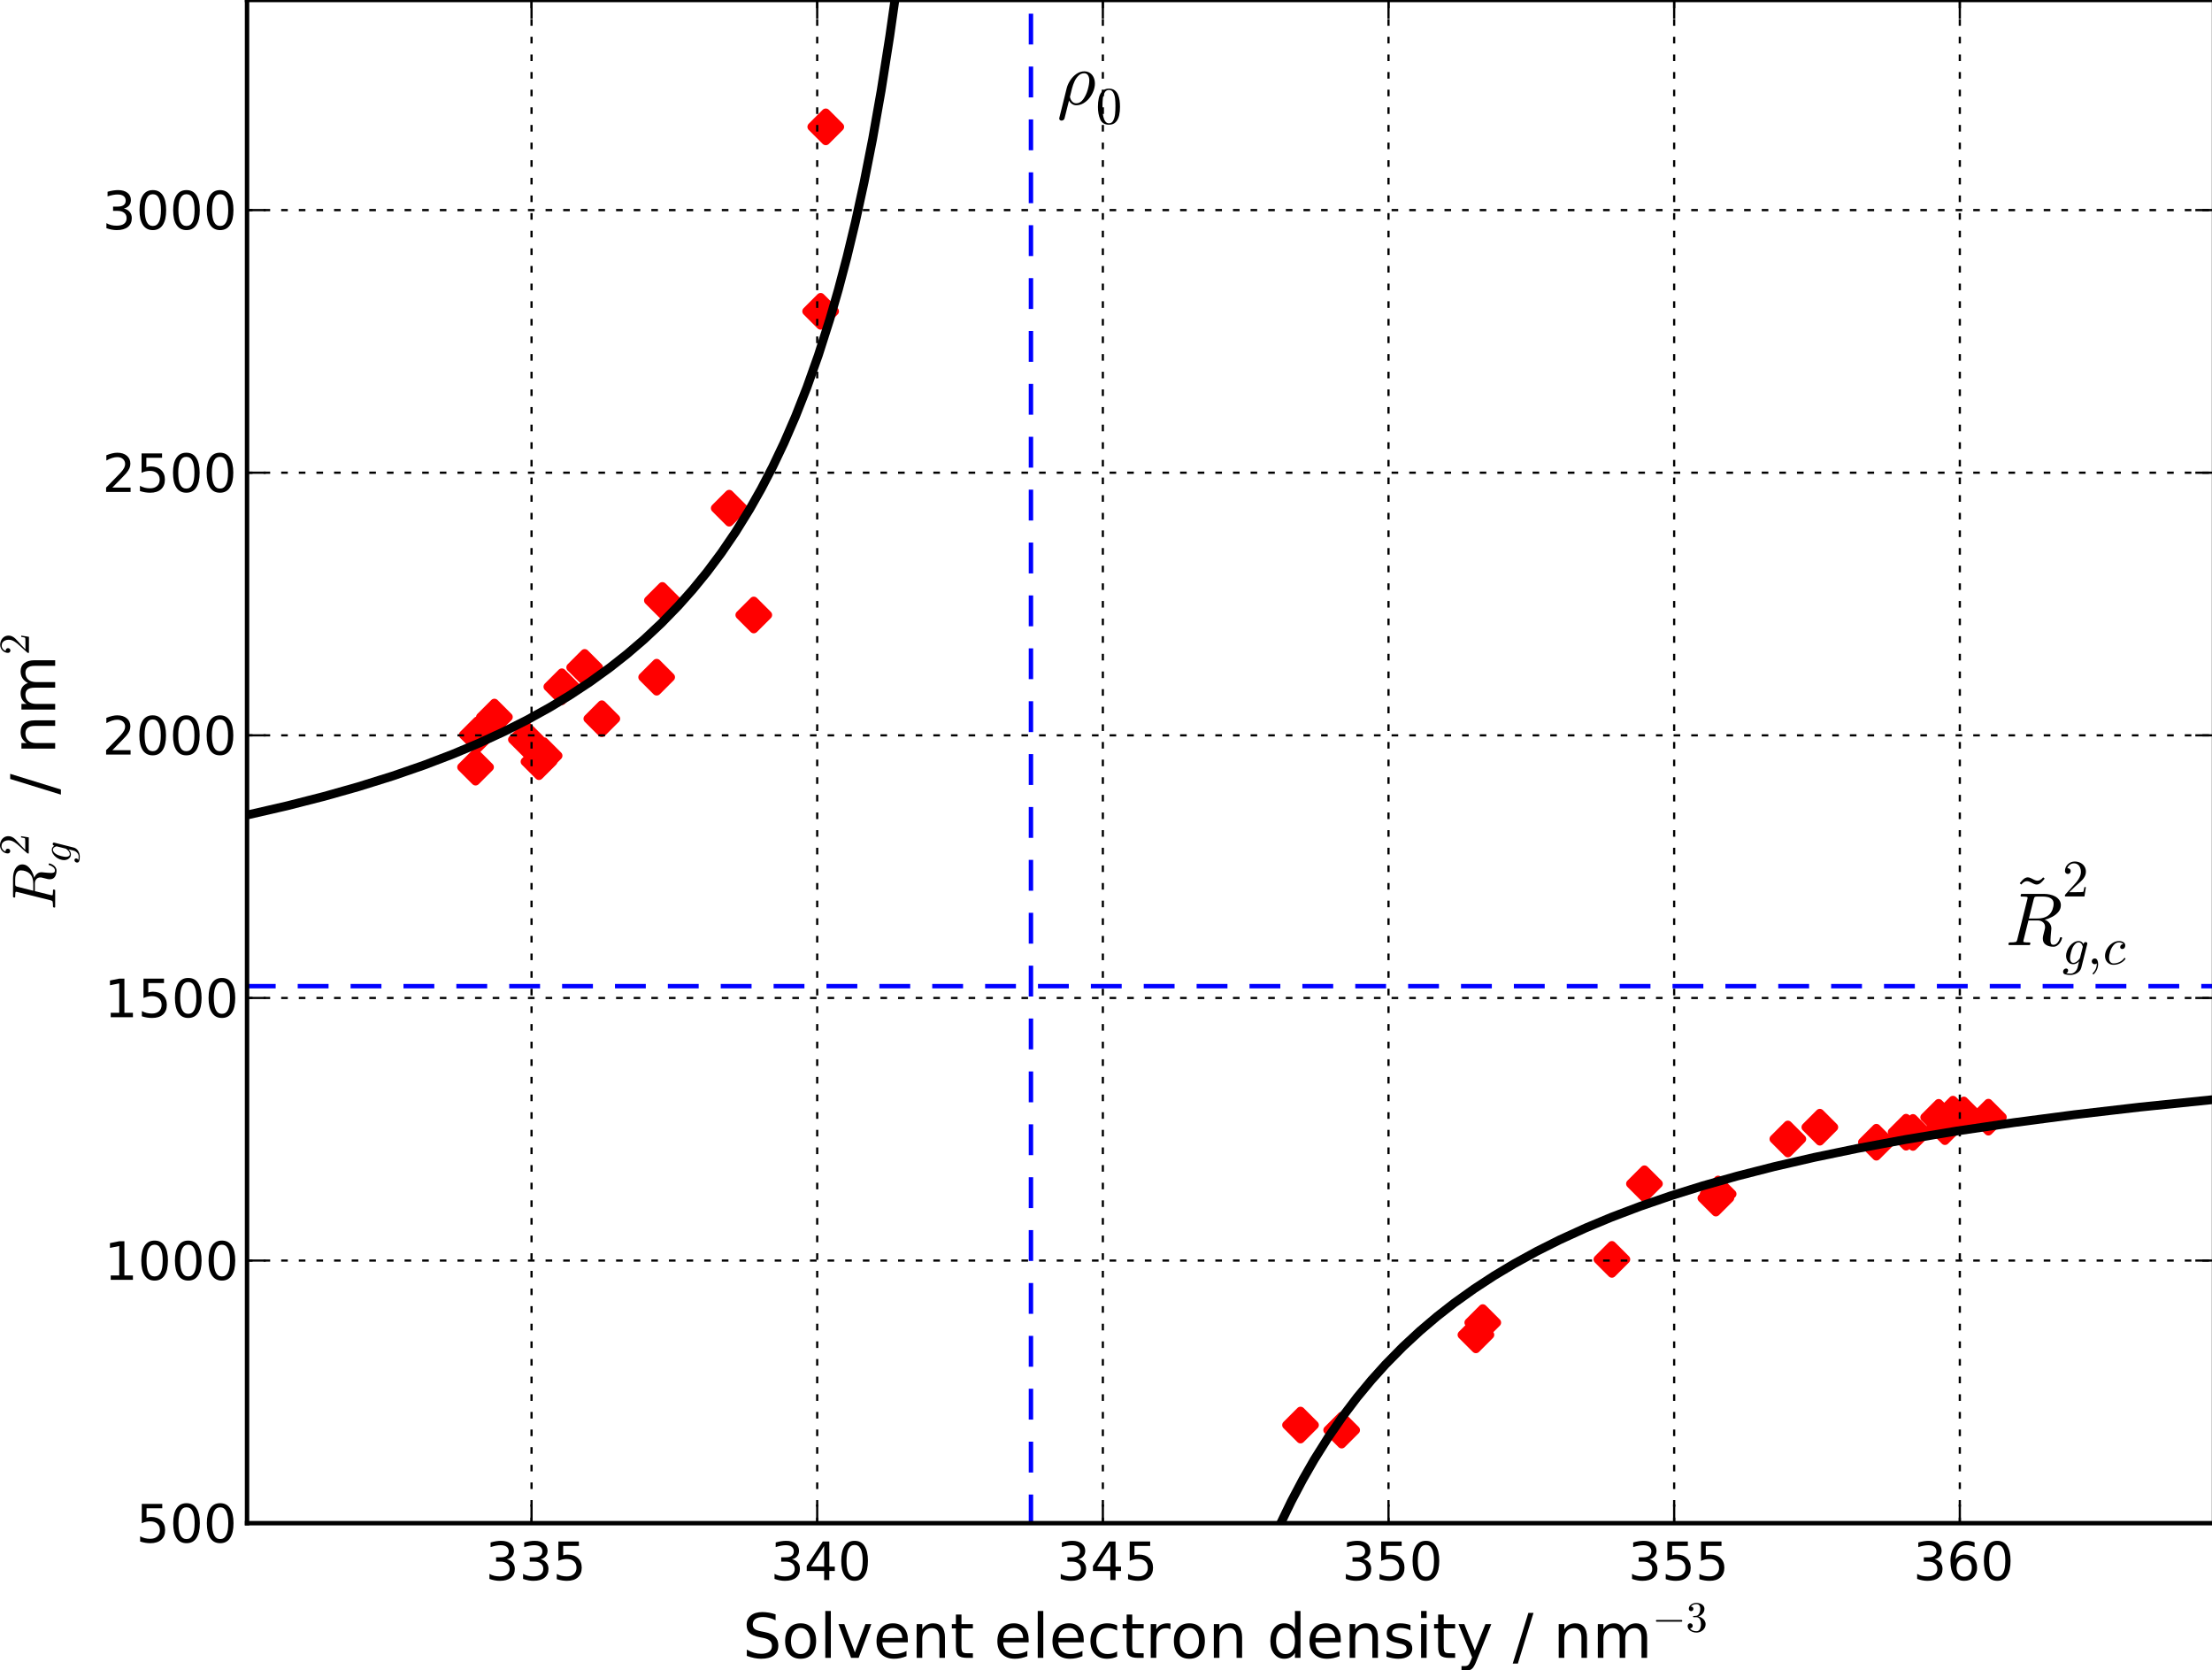<?xml version="1.0" encoding="utf-8" standalone="no"?>
<!DOCTYPE svg PUBLIC "-//W3C//DTD SVG 1.1//EN"
  "http://www.w3.org/Graphics/SVG/1.1/DTD/svg11.dtd">
<!-- Created with matplotlib (http://matplotlib.org/) -->
<svg height="379pt" version="1.1" viewBox="0 0 502 379" width="502pt" xmlns="http://www.w3.org/2000/svg" xmlns:xlink="http://www.w3.org/1999/xlink">
 <defs>
  <style type="text/css">
*{stroke-linecap:square;stroke-linejoin:round;}
  </style>
 </defs>
 <g id="figure_1">
  <g id="patch_1">
   <path d="
M0 379.217
L502.464 379.217
L502.464 0
L0 0
z
" style="fill:none;opacity:0.0;"/>
  </g>
  <g id="axes_1">
   <g id="patch_2">
    <path d="
M56.064 345.6
L502.464 345.6
L502.464 -5.68434e-14
L56.064 -5.68434e-14
z
" style="fill:none;opacity:0.0;"/>
   </g>
   <g id="PathCollection_1">
    <defs>
     <path d="
M-2.48253e-16 3.162
L3.162 0
L2.48253e-16 -3.162
L-3.162 -4.96507e-16
z
" id="C0_0_dea3496d8a"/>
    </defs>
    <g clip-path="url(#pd0d3e9b4e7)">
     <use style="fill:#ff0000;stroke:#ff0000;stroke-linecap:butt;stroke-width:2.0;" x="107.925" xlink:href="#C0_0_dea3496d8a" y="174.059"/>
    </g>
    <g clip-path="url(#pd0d3e9b4e7)">
     <use style="fill:#ff0000;stroke:#ff0000;stroke-linecap:butt;stroke-width:2.0;" x="108.314" xlink:href="#C0_0_dea3496d8a" y="166.738"/>
    </g>
    <g clip-path="url(#pd0d3e9b4e7)">
     <use style="fill:#ff0000;stroke:#ff0000;stroke-linecap:butt;stroke-width:2.0;" x="112.204" xlink:href="#C0_0_dea3496d8a" y="162.691"/>
    </g>
    <g clip-path="url(#pd0d3e9b4e7)">
     <use style="fill:#ff0000;stroke:#ff0000;stroke-linecap:butt;stroke-width:2.0;" x="119.465" xlink:href="#C0_0_dea3496d8a" y="167.8"/>
    </g>
    <g clip-path="url(#pd0d3e9b4e7)">
     <use style="fill:#ff0000;stroke:#ff0000;stroke-linecap:butt;stroke-width:2.0;" x="127.503" xlink:href="#C0_0_dea3496d8a" y="155.82"/>
    </g>
    <g clip-path="url(#pd0d3e9b4e7)">
     <use style="fill:#ff0000;stroke:#ff0000;stroke-linecap:butt;stroke-width:2.0;" x="150.322" xlink:href="#C0_0_dea3496d8a" y="136.237"/>
    </g>
    <g clip-path="url(#pd0d3e9b4e7)">
     <use style="fill:#ff0000;stroke:#ff0000;stroke-linecap:butt;stroke-width:2.0;" x="165.492" xlink:href="#C0_0_dea3496d8a" y="115.304"/>
    </g>
    <g clip-path="url(#pd0d3e9b4e7)">
     <use style="fill:#ff0000;stroke:#ff0000;stroke-linecap:butt;stroke-width:2.0;" x="187.404" xlink:href="#C0_0_dea3496d8a" y="28.783"/>
    </g>
    <g clip-path="url(#pd0d3e9b4e7)">
     <use style="fill:#ff0000;stroke:#ff0000;stroke-linecap:butt;stroke-width:2.0;" x="295.146" xlink:href="#C0_0_dea3496d8a" y="323.332"/>
    </g>
    <g clip-path="url(#pd0d3e9b4e7)">
     <use style="fill:#ff0000;stroke:#ff0000;stroke-linecap:butt;stroke-width:2.0;" x="336.506" xlink:href="#C0_0_dea3496d8a" y="300.086"/>
    </g>
    <g clip-path="url(#pd0d3e9b4e7)">
     <use style="fill:#ff0000;stroke:#ff0000;stroke-linecap:butt;stroke-width:2.0;" x="373.198" xlink:href="#C0_0_dea3496d8a" y="268.586"/>
    </g>
    <g clip-path="url(#pd0d3e9b4e7)">
     <use style="fill:#ff0000;stroke:#ff0000;stroke-linecap:butt;stroke-width:2.0;" x="389.924" xlink:href="#C0_0_dea3496d8a" y="270.906"/>
    </g>
    <g clip-path="url(#pd0d3e9b4e7)">
     <use style="fill:#ff0000;stroke:#ff0000;stroke-linecap:butt;stroke-width:2.0;" x="413.002" xlink:href="#C0_0_dea3496d8a" y="255.752"/>
    </g>
    <g clip-path="url(#pd0d3e9b4e7)">
     <use style="fill:#ff0000;stroke:#ff0000;stroke-linecap:butt;stroke-width:2.0;" x="434.136" xlink:href="#C0_0_dea3496d8a" y="256.938"/>
    </g>
    <g clip-path="url(#pd0d3e9b4e7)">
     <use style="fill:#ff0000;stroke:#ff0000;stroke-linecap:butt;stroke-width:2.0;" x="441.397" xlink:href="#C0_0_dea3496d8a" y="255.625"/>
    </g>
    <g clip-path="url(#pd0d3e9b4e7)">
     <use style="fill:#ff0000;stroke:#ff0000;stroke-linecap:butt;stroke-width:2.0;" x="443.212" xlink:href="#C0_0_dea3496d8a" y="252.796"/>
    </g>
    <g clip-path="url(#pd0d3e9b4e7)">
     <use style="fill:#ff0000;stroke:#ff0000;stroke-linecap:butt;stroke-width:2.0;" x="451.25" xlink:href="#C0_0_dea3496d8a" y="253.475"/>
    </g>
    <g clip-path="url(#pd0d3e9b4e7)">
     <use style="fill:#ff0000;stroke:#ff0000;stroke-linecap:butt;stroke-width:2.0;" x="122.317" xlink:href="#C0_0_dea3496d8a" y="172.812"/>
    </g>
    <g clip-path="url(#pd0d3e9b4e7)">
     <use style="fill:#ff0000;stroke:#ff0000;stroke-linecap:butt;stroke-width:2.0;" x="123.484" xlink:href="#C0_0_dea3496d8a" y="171.465"/>
    </g>
    <g clip-path="url(#pd0d3e9b4e7)">
     <use style="fill:#ff0000;stroke:#ff0000;stroke-linecap:butt;stroke-width:2.0;" x="132.689" xlink:href="#C0_0_dea3496d8a" y="151.429"/>
    </g>
    <g clip-path="url(#pd0d3e9b4e7)">
     <use style="fill:#ff0000;stroke:#ff0000;stroke-linecap:butt;stroke-width:2.0;" x="136.579" xlink:href="#C0_0_dea3496d8a" y="163.07"/>
    </g>
    <g clip-path="url(#pd0d3e9b4e7)">
     <use style="fill:#ff0000;stroke:#ff0000;stroke-linecap:butt;stroke-width:2.0;" x="149.026" xlink:href="#C0_0_dea3496d8a" y="153.651"/>
    </g>
    <g clip-path="url(#pd0d3e9b4e7)">
     <use style="fill:#ff0000;stroke:#ff0000;stroke-linecap:butt;stroke-width:2.0;" x="171.067" xlink:href="#C0_0_dea3496d8a" y="139.534"/>
    </g>
    <g clip-path="url(#pd0d3e9b4e7)">
     <use style="fill:#ff0000;stroke:#ff0000;stroke-linecap:butt;stroke-width:2.0;" x="186.237" xlink:href="#C0_0_dea3496d8a" y="70.634"/>
    </g>
    <g clip-path="url(#pd0d3e9b4e7)">
     <use style="fill:#ff0000;stroke:#ff0000;stroke-linecap:butt;stroke-width:2.0;" x="207.37" xlink:href="#C0_0_dea3496d8a" y="-22.796"/>
    </g>
    <g clip-path="url(#pd0d3e9b4e7)">
     <use style="fill:#ff0000;stroke:#ff0000;stroke-linecap:butt;stroke-width:2.0;" x="304.482" xlink:href="#C0_0_dea3496d8a" y="324.479"/>
    </g>
    <g clip-path="url(#pd0d3e9b4e7)">
     <use style="fill:#ff0000;stroke:#ff0000;stroke-linecap:butt;stroke-width:2.0;" x="334.95" xlink:href="#C0_0_dea3496d8a" y="302.867"/>
    </g>
    <g clip-path="url(#pd0d3e9b4e7)">
     <use style="fill:#ff0000;stroke:#ff0000;stroke-linecap:butt;stroke-width:2.0;" x="365.808" xlink:href="#C0_0_dea3496d8a" y="285.743"/>
    </g>
    <g clip-path="url(#pd0d3e9b4e7)">
     <use style="fill:#ff0000;stroke:#ff0000;stroke-linecap:butt;stroke-width:2.0;" x="389.405" xlink:href="#C0_0_dea3496d8a" y="271.837"/>
    </g>
    <g clip-path="url(#pd0d3e9b4e7)">
     <use style="fill:#ff0000;stroke:#ff0000;stroke-linecap:butt;stroke-width:2.0;" x="405.742" xlink:href="#C0_0_dea3496d8a" y="258.427"/>
    </g>
    <g clip-path="url(#pd0d3e9b4e7)">
     <use style="fill:#ff0000;stroke:#ff0000;stroke-linecap:butt;stroke-width:2.0;" x="425.838" xlink:href="#C0_0_dea3496d8a" y="259.159"/>
    </g>
    <g clip-path="url(#pd0d3e9b4e7)">
     <use style="fill:#ff0000;stroke:#ff0000;stroke-linecap:butt;stroke-width:2.0;" x="432.58" xlink:href="#C0_0_dea3496d8a" y="256.885"/>
    </g>
    <g clip-path="url(#pd0d3e9b4e7)">
     <use style="fill:#ff0000;stroke:#ff0000;stroke-linecap:butt;stroke-width:2.0;" x="439.97" xlink:href="#C0_0_dea3496d8a" y="253.514"/>
    </g>
    <g clip-path="url(#pd0d3e9b4e7)">
     <use style="fill:#ff0000;stroke:#ff0000;stroke-linecap:butt;stroke-width:2.0;" x="445.675" xlink:href="#C0_0_dea3496d8a" y="252.975"/>
    </g>
   </g>
   <g id="LineCollection_1">
    <defs>
     <path d="
M233.967 -33.617
L233.967 -379.217" id="C1_0_a2d2a323cb"/>
    </defs>
    <g clip-path="url(#pd0d3e9b4e7)">
     <use style="fill:none;stroke:#0000ff;stroke-dasharray:6,6;stroke-dashoffset:0.0;stroke-linecap:butt;" x="0" xlink:href="#C1_0_a2d2a323cb" y="379.217"/>
    </g>
   </g>
   <g id="LineCollection_2">
    <defs>
     <path d="
M56.064 -155.468
L502.464 -155.468" id="C2_0_b035044a7d"/>
    </defs>
    <g clip-path="url(#pd0d3e9b4e7)">
     <use style="fill:none;stroke:#0000ff;stroke-dasharray:6,6;stroke-dashoffset:0.0;stroke-linecap:butt;" x="0" xlink:href="#C2_0_b035044a7d" y="379.217"/>
    </g>
   </g>
   <g id="line2d_1">
    <path clip-path="url(#pd0d3e9b4e7)" d="
M56.064 184.925
L65.14 182.838
L73.567 180.689
L81.346 178.494
L89.126 176.063
L96.257 173.594
L102.739 171.116
L108.574 168.667
L114.408 165.979
L119.594 163.36
L124.781 160.491
L129.318 157.748
L133.856 154.756
L138.394 151.48
L142.284 148.415
L146.174 145.077
L150.063 141.43
L153.953 137.428
L157.194 133.784
L160.436 129.818
L163.677 125.486
L166.918 120.736
L170.16 115.503
L172.753 110.917
L175.346 105.926
L177.939 100.473
L180.532 94.491
L183.125 87.898
L185.718 80.597
L188.311 72.467
L190.256 65.736
L192.201 58.378
L194.146 50.301
L196.09 41.395
L198.035 31.526
L199.98 20.526
L201.925 8.191
L203.235 -1
L203.235 -1" style="fill:none;stroke:#000000;stroke-width:2;"/>
   </g>
   <g id="line2d_2">
    <path clip-path="url(#pd0d3e9b4e7)" d="
M278.111 380.217
L280.107 373.446
L282.7 365.481
L285.293 358.32
L287.886 351.848
L290.479 345.97
L293.072 340.608
L295.665 335.697
L298.258 331.182
L301.499 326.025
L304.741 321.341
L307.982 317.067
L311.224 313.152
L314.465 309.552
L318.355 305.597
L322.244 301.991
L326.134 298.689
L330.023 295.654
L334.561 292.411
L339.099 289.447
L343.637 286.729
L348.823 283.885
L354.009 281.287
L359.844 278.62
L365.678 276.189
L372.161 273.729
L379.292 271.277
L386.423 269.054
L394.202 266.854
L402.63 264.701
L411.706 262.609
L421.43 260.594
L432.45 258.548
L444.119 256.616
L457.085 254.706
L470.698 252.926
L485.609 251.197
L502.464 249.474
L502.464 249.474" style="fill:none;stroke:#000000;stroke-width:2;"/>
   </g>
   <g id="matplotlib.axis_1">
    <g id="xtick_1">
     <g id="line2d_3">
      <path clip-path="url(#pd0d3e9b4e7)" d="
M120.632 345.6
L120.632 -5.68434e-14" style="fill:none;stroke:#000000;stroke-dasharray:1,3;stroke-dashoffset:0.0;stroke-linecap:butt;stroke-width:0.5;"/>
     </g>
     <g id="line2d_4">
      <defs>
       <path d="
M0 0
L0 -4" id="mcb557df647" style="stroke:#000000;stroke-linecap:butt;stroke-width:0.5;"/>
      </defs>
      <g>
       <use style="stroke:#000000;stroke-linecap:butt;stroke-width:0.5;" x="120.632" xlink:href="#mcb557df647" y="345.6"/>
      </g>
     </g>
     <g id="line2d_5">
      <defs>
       <path d="
M0 0
L0 4" id="mdad270ee8e" style="stroke:#000000;stroke-linecap:butt;stroke-width:0.5;"/>
      </defs>
      <g>
       <use style="stroke:#000000;stroke-linecap:butt;stroke-width:0.5;" x="120.632" xlink:href="#mdad270ee8e" y="-5.68434188608e-14"/>
      </g>
     </g>
     <g id="text_1">
      <!-- 335 -->
      <defs>
       <path d="
M40.578 39.312
Q47.656 37.797 51.625 33
Q55.609 28.219 55.609 21.188
Q55.609 10.406 48.188 4.484
Q40.766 -1.422 27.094 -1.422
Q22.516 -1.422 17.656 -0.516
Q12.797 0.391 7.625 2.203
L7.625 11.719
Q11.719 9.328 16.594 8.109
Q21.484 6.891 26.812 6.891
Q36.078 6.891 40.938 10.547
Q45.797 14.203 45.797 21.188
Q45.797 27.641 41.281 31.266
Q36.766 34.906 28.719 34.906
L20.219 34.906
L20.219 43.016
L29.109 43.016
Q36.375 43.016 40.234 45.922
Q44.094 48.828 44.094 54.297
Q44.094 59.906 40.109 62.906
Q36.141 65.922 28.719 65.922
Q24.656 65.922 20.016 65.031
Q15.375 64.156 9.812 62.312
L9.812 71.094
Q15.438 72.656 20.344 73.438
Q25.25 74.219 29.594 74.219
Q40.828 74.219 47.359 69.109
Q53.906 64.016 53.906 55.328
Q53.906 49.266 50.438 45.094
Q46.969 40.922 40.578 39.312" id="BitstreamVeraSans-Roman-33"/>
       <path d="
M10.797 72.906
L49.516 72.906
L49.516 64.594
L19.828 64.594
L19.828 46.734
Q21.969 47.469 24.109 47.828
Q26.266 48.188 28.422 48.188
Q40.625 48.188 47.75 41.5
Q54.891 34.812 54.891 23.391
Q54.891 11.625 47.562 5.094
Q40.234 -1.422 26.906 -1.422
Q22.312 -1.422 17.547 -0.641
Q12.797 0.141 7.719 1.703
L7.719 11.625
Q12.109 9.234 16.797 8.062
Q21.484 6.891 26.703 6.891
Q35.156 6.891 40.078 11.328
Q45.016 15.766 45.016 23.391
Q45.016 31 40.078 35.438
Q35.156 39.891 26.703 39.891
Q22.75 39.891 18.812 39.016
Q14.891 38.141 10.797 36.281
z
" id="BitstreamVeraSans-Roman-35"/>
      </defs>
      <g transform="translate(110.161 358.506)scale(0.12 -0.12)">
       <use xlink:href="#BitstreamVeraSans-Roman-33"/>
       <use x="63.623" xlink:href="#BitstreamVeraSans-Roman-33"/>
       <use x="127.246" xlink:href="#BitstreamVeraSans-Roman-35"/>
      </g>
     </g>
    </g>
    <g id="xtick_2">
     <g id="line2d_6">
      <path clip-path="url(#pd0d3e9b4e7)" d="
M185.459 345.6
L185.459 -5.68434e-14" style="fill:none;stroke:#000000;stroke-dasharray:1,3;stroke-dashoffset:0.0;stroke-linecap:butt;stroke-width:0.5;"/>
     </g>
     <g id="line2d_7">
      <g>
       <use style="stroke:#000000;stroke-linecap:butt;stroke-width:0.5;" x="185.459" xlink:href="#mcb557df647" y="345.6"/>
      </g>
     </g>
     <g id="line2d_8">
      <g>
       <use style="stroke:#000000;stroke-linecap:butt;stroke-width:0.5;" x="185.459" xlink:href="#mdad270ee8e" y="-5.68434188608e-14"/>
      </g>
     </g>
     <g id="text_2">
      <!-- 340 -->
      <defs>
       <path d="
M31.781 66.406
Q24.172 66.406 20.328 58.906
Q16.5 51.422 16.5 36.375
Q16.5 21.391 20.328 13.891
Q24.172 6.391 31.781 6.391
Q39.453 6.391 43.281 13.891
Q47.125 21.391 47.125 36.375
Q47.125 51.422 43.281 58.906
Q39.453 66.406 31.781 66.406
M31.781 74.219
Q44.047 74.219 50.516 64.516
Q56.984 54.828 56.984 36.375
Q56.984 17.969 50.516 8.266
Q44.047 -1.422 31.781 -1.422
Q19.531 -1.422 13.062 8.266
Q6.594 17.969 6.594 36.375
Q6.594 54.828 13.062 64.516
Q19.531 74.219 31.781 74.219" id="BitstreamVeraSans-Roman-30"/>
       <path d="
M37.797 64.312
L12.891 25.391
L37.797 25.391
z

M35.203 72.906
L47.609 72.906
L47.609 25.391
L58.016 25.391
L58.016 17.188
L47.609 17.188
L47.609 0
L37.797 0
L37.797 17.188
L4.891 17.188
L4.891 26.703
z
" id="BitstreamVeraSans-Roman-34"/>
      </defs>
      <g transform="translate(174.862 358.506)scale(0.12 -0.12)">
       <use xlink:href="#BitstreamVeraSans-Roman-33"/>
       <use x="63.623" xlink:href="#BitstreamVeraSans-Roman-34"/>
       <use x="127.246" xlink:href="#BitstreamVeraSans-Roman-30"/>
      </g>
     </g>
    </g>
    <g id="xtick_3">
     <g id="line2d_9">
      <path clip-path="url(#pd0d3e9b4e7)" d="
M250.286 345.6
L250.286 -5.68434e-14" style="fill:none;stroke:#000000;stroke-dasharray:1,3;stroke-dashoffset:0.0;stroke-linecap:butt;stroke-width:0.5;"/>
     </g>
     <g id="line2d_10">
      <g>
       <use style="stroke:#000000;stroke-linecap:butt;stroke-width:0.5;" x="250.286" xlink:href="#mcb557df647" y="345.6"/>
      </g>
     </g>
     <g id="line2d_11">
      <g>
       <use style="stroke:#000000;stroke-linecap:butt;stroke-width:0.5;" x="250.286" xlink:href="#mdad270ee8e" y="-5.68434188608e-14"/>
      </g>
     </g>
     <g id="text_3">
      <!-- 345 -->
      <g transform="translate(239.815 358.506)scale(0.12 -0.12)">
       <use xlink:href="#BitstreamVeraSans-Roman-33"/>
       <use x="63.623" xlink:href="#BitstreamVeraSans-Roman-34"/>
       <use x="127.246" xlink:href="#BitstreamVeraSans-Roman-35"/>
      </g>
     </g>
    </g>
    <g id="xtick_4">
     <g id="line2d_12">
      <path clip-path="url(#pd0d3e9b4e7)" d="
M315.113 345.6
L315.113 -5.68434e-14" style="fill:none;stroke:#000000;stroke-dasharray:1,3;stroke-dashoffset:0.0;stroke-linecap:butt;stroke-width:0.5;"/>
     </g>
     <g id="line2d_13">
      <g>
       <use style="stroke:#000000;stroke-linecap:butt;stroke-width:0.5;" x="315.113" xlink:href="#mcb557df647" y="345.6"/>
      </g>
     </g>
     <g id="line2d_14">
      <g>
       <use style="stroke:#000000;stroke-linecap:butt;stroke-width:0.5;" x="315.113" xlink:href="#mdad270ee8e" y="-5.68434188608e-14"/>
      </g>
     </g>
     <g id="text_4">
      <!-- 350 -->
      <g transform="translate(304.517 358.506)scale(0.12 -0.12)">
       <use xlink:href="#BitstreamVeraSans-Roman-33"/>
       <use x="63.623" xlink:href="#BitstreamVeraSans-Roman-35"/>
       <use x="127.246" xlink:href="#BitstreamVeraSans-Roman-30"/>
      </g>
     </g>
    </g>
    <g id="xtick_5">
     <g id="line2d_15">
      <path clip-path="url(#pd0d3e9b4e7)" d="
M379.94 345.6
L379.94 -5.68434e-14" style="fill:none;stroke:#000000;stroke-dasharray:1,3;stroke-dashoffset:0.0;stroke-linecap:butt;stroke-width:0.5;"/>
     </g>
     <g id="line2d_16">
      <g>
       <use style="stroke:#000000;stroke-linecap:butt;stroke-width:0.5;" x="379.94" xlink:href="#mcb557df647" y="345.6"/>
      </g>
     </g>
     <g id="line2d_17">
      <g>
       <use style="stroke:#000000;stroke-linecap:butt;stroke-width:0.5;" x="379.94" xlink:href="#mdad270ee8e" y="-5.68434188608e-14"/>
      </g>
     </g>
     <g id="text_5">
      <!-- 355 -->
      <g transform="translate(369.469 358.506)scale(0.12 -0.12)">
       <use xlink:href="#BitstreamVeraSans-Roman-33"/>
       <use x="63.623" xlink:href="#BitstreamVeraSans-Roman-35"/>
       <use x="127.246" xlink:href="#BitstreamVeraSans-Roman-35"/>
      </g>
     </g>
    </g>
    <g id="xtick_6">
     <g id="line2d_18">
      <path clip-path="url(#pd0d3e9b4e7)" d="
M444.768 345.6
L444.768 -5.68434e-14" style="fill:none;stroke:#000000;stroke-dasharray:1,3;stroke-dashoffset:0.0;stroke-linecap:butt;stroke-width:0.5;"/>
     </g>
     <g id="line2d_19">
      <g>
       <use style="stroke:#000000;stroke-linecap:butt;stroke-width:0.5;" x="444.768" xlink:href="#mcb557df647" y="345.6"/>
      </g>
     </g>
     <g id="line2d_20">
      <g>
       <use style="stroke:#000000;stroke-linecap:butt;stroke-width:0.5;" x="444.768" xlink:href="#mdad270ee8e" y="-5.68434188608e-14"/>
      </g>
     </g>
     <g id="text_6">
      <!-- 360 -->
      <defs>
       <path d="
M33.016 40.375
Q26.375 40.375 22.484 35.828
Q18.609 31.297 18.609 23.391
Q18.609 15.531 22.484 10.953
Q26.375 6.391 33.016 6.391
Q39.656 6.391 43.531 10.953
Q47.406 15.531 47.406 23.391
Q47.406 31.297 43.531 35.828
Q39.656 40.375 33.016 40.375
M52.594 71.297
L52.594 62.312
Q48.875 64.062 45.094 64.984
Q41.312 65.922 37.594 65.922
Q27.828 65.922 22.672 59.328
Q17.531 52.734 16.797 39.406
Q19.672 43.656 24.016 45.922
Q28.375 48.188 33.594 48.188
Q44.578 48.188 50.953 41.516
Q57.328 34.859 57.328 23.391
Q57.328 12.156 50.688 5.359
Q44.047 -1.422 33.016 -1.422
Q20.359 -1.422 13.672 8.266
Q6.984 17.969 6.984 36.375
Q6.984 53.656 15.188 63.938
Q23.391 74.219 37.203 74.219
Q40.922 74.219 44.703 73.484
Q48.484 72.75 52.594 71.297" id="BitstreamVeraSans-Roman-36"/>
      </defs>
      <g transform="translate(434.171 358.506)scale(0.12 -0.12)">
       <use xlink:href="#BitstreamVeraSans-Roman-33"/>
       <use x="63.623" xlink:href="#BitstreamVeraSans-Roman-36"/>
       <use x="127.246" xlink:href="#BitstreamVeraSans-Roman-30"/>
      </g>
     </g>
    </g>
    <g id="text_7">
     <!-- Solvent electron density / nm$^{-3}$ -->
     <defs>
      <path d="
M9.516 7.719
Q11.859 4.297 15.812 2.641
Q19.781 0.984 24.312 0.984
Q30.125 0.984 32.562 5.938
Q35.016 10.891 35.016 17.188
Q35.016 20.016 34.5 22.844
Q33.984 25.688 32.766 28.125
Q31.547 30.562 29.422 32.031
Q27.297 33.5 24.219 33.5
L17.578 33.5
Q16.703 33.5 16.703 34.422
L16.703 35.297
Q16.703 36.078 17.578 36.078
L23.094 36.531
Q26.609 36.531 28.922 39.156
Q31.25 41.797 32.328 45.578
Q33.406 49.359 33.406 52.781
Q33.406 57.562 31.156 60.641
Q28.906 63.719 24.312 63.719
Q20.516 63.719 17.047 62.281
Q13.578 60.844 11.531 57.906
Q11.719 57.953 11.859 57.984
Q12.016 58.016 12.203 58.016
Q14.453 58.016 15.969 56.453
Q17.484 54.891 17.484 52.688
Q17.484 50.531 15.969 48.969
Q14.453 47.406 12.203 47.406
Q10.016 47.406 8.453 48.969
Q6.891 50.531 6.891 52.688
Q6.891 56.984 9.469 60.156
Q12.062 63.328 16.141 64.969
Q20.219 66.609 24.312 66.609
Q27.344 66.609 30.703 65.703
Q34.078 64.797 36.812 63.109
Q39.547 61.422 41.281 58.781
Q43.016 56.156 43.016 52.781
Q43.016 48.578 41.141 45.016
Q39.266 41.453 35.984 38.859
Q32.719 36.281 28.812 35.016
Q33.156 34.188 37.062 31.734
Q40.969 29.297 43.328 25.484
Q45.703 21.688 45.703 17.281
Q45.703 11.766 42.672 7.297
Q39.656 2.828 34.719 0.312
Q29.781 -2.203 24.312 -2.203
Q19.625 -2.203 14.906 -0.406
Q10.203 1.375 7.203 4.938
Q4.203 8.5 4.203 13.484
Q4.203 15.969 5.859 17.625
Q7.516 19.281 10.016 19.281
Q11.625 19.281 12.969 18.531
Q14.312 17.781 15.062 16.406
Q15.828 15.047 15.828 13.484
Q15.828 11.031 14.109 9.375
Q12.406 7.719 10.016 7.719
z
" id="Cmr10-33"/>
      <path id="BitstreamVeraSans-Roman-20"/>
      <path d="
M10.203 23
Q9.375 23 8.828 23.625
Q8.297 24.266 8.297 25
Q8.297 25.734 8.828 26.359
Q9.375 27 10.203 27
L67.578 27
Q68.359 27 68.875 26.359
Q69.391 25.734 69.391 25
Q69.391 24.266 68.875 23.625
Q68.359 23 67.578 23
z
" id="Cmsy10-a1"/>
      <path d="
M54.891 33.016
L54.891 0
L45.906 0
L45.906 32.719
Q45.906 40.484 42.875 44.328
Q39.844 48.188 33.797 48.188
Q26.516 48.188 22.312 43.547
Q18.109 38.922 18.109 30.906
L18.109 0
L9.078 0
L9.078 54.688
L18.109 54.688
L18.109 46.188
Q21.344 51.125 25.703 53.562
Q30.078 56 35.797 56
Q45.219 56 50.047 50.172
Q54.891 44.344 54.891 33.016" id="BitstreamVeraSans-Roman-6e"/>
      <path d="
M52 44.188
Q55.375 50.25 60.062 53.125
Q64.75 56 71.094 56
Q79.641 56 84.281 50.016
Q88.922 44.047 88.922 33.016
L88.922 0
L79.891 0
L79.891 32.719
Q79.891 40.578 77.094 44.375
Q74.312 48.188 68.609 48.188
Q61.625 48.188 57.562 43.547
Q53.516 38.922 53.516 30.906
L53.516 0
L44.484 0
L44.484 32.719
Q44.484 40.625 41.703 44.406
Q38.922 48.188 33.109 48.188
Q26.219 48.188 22.156 43.531
Q18.109 38.875 18.109 30.906
L18.109 0
L9.078 0
L9.078 54.688
L18.109 54.688
L18.109 46.188
Q21.188 51.219 25.484 53.609
Q29.781 56 35.688 56
Q41.656 56 45.828 52.969
Q50 49.953 52 44.188" id="BitstreamVeraSans-Roman-6d"/>
      <path d="
M30.609 48.391
Q23.391 48.391 19.188 42.75
Q14.984 37.109 14.984 27.297
Q14.984 17.484 19.156 11.844
Q23.344 6.203 30.609 6.203
Q37.797 6.203 41.984 11.859
Q46.188 17.531 46.188 27.297
Q46.188 37.016 41.984 42.703
Q37.797 48.391 30.609 48.391
M30.609 56
Q42.328 56 49.016 48.375
Q55.719 40.766 55.719 27.297
Q55.719 13.875 49.016 6.219
Q42.328 -1.422 30.609 -1.422
Q18.844 -1.422 12.172 6.219
Q5.516 13.875 5.516 27.297
Q5.516 40.766 12.172 48.375
Q18.844 56 30.609 56" id="BitstreamVeraSans-Roman-6f"/>
      <path d="
M9.422 75.984
L18.406 75.984
L18.406 0
L9.422 0
z
" id="BitstreamVeraSans-Roman-6c"/>
      <path d="
M56.203 29.594
L56.203 25.203
L14.891 25.203
Q15.484 15.922 20.484 11.062
Q25.484 6.203 34.422 6.203
Q39.594 6.203 44.453 7.469
Q49.312 8.734 54.109 11.281
L54.109 2.781
Q49.266 0.734 44.188 -0.344
Q39.109 -1.422 33.891 -1.422
Q20.797 -1.422 13.156 6.188
Q5.516 13.812 5.516 26.812
Q5.516 40.234 12.766 48.109
Q20.016 56 32.328 56
Q43.359 56 49.781 48.891
Q56.203 41.797 56.203 29.594
M47.219 32.234
Q47.125 39.594 43.094 43.984
Q39.062 48.391 32.422 48.391
Q24.906 48.391 20.391 44.141
Q15.875 39.891 15.188 32.172
z
" id="BitstreamVeraSans-Roman-65"/>
      <path d="
M53.516 70.516
L53.516 60.891
Q47.906 63.578 42.922 64.891
Q37.938 66.219 33.297 66.219
Q25.25 66.219 20.875 63.094
Q16.5 59.969 16.5 54.203
Q16.5 49.359 19.406 46.891
Q22.312 44.438 30.422 42.922
L36.375 41.703
Q47.406 39.594 52.656 34.297
Q57.906 29 57.906 20.125
Q57.906 9.516 50.797 4.047
Q43.703 -1.422 29.984 -1.422
Q24.812 -1.422 18.969 -0.25
Q13.141 0.922 6.891 3.219
L6.891 13.375
Q12.891 10.016 18.656 8.297
Q24.422 6.594 29.984 6.594
Q38.422 6.594 43.016 9.906
Q47.609 13.234 47.609 19.391
Q47.609 24.75 44.312 27.781
Q41.016 30.812 33.5 32.328
L27.484 33.5
Q16.453 35.688 11.516 40.375
Q6.594 45.062 6.594 53.422
Q6.594 63.094 13.406 68.656
Q20.219 74.219 32.172 74.219
Q37.312 74.219 42.625 73.281
Q47.953 72.359 53.516 70.516" id="BitstreamVeraSans-Roman-53"/>
      <path d="
M9.422 54.688
L18.406 54.688
L18.406 0
L9.422 0
z

M9.422 75.984
L18.406 75.984
L18.406 64.594
L9.422 64.594
z
" id="BitstreamVeraSans-Roman-69"/>
      <path d="
M32.172 -5.078
Q28.375 -14.844 24.75 -17.812
Q21.141 -20.797 15.094 -20.797
L7.906 -20.797
L7.906 -13.281
L13.188 -13.281
Q16.891 -13.281 18.938 -11.516
Q21 -9.766 23.484 -3.219
L25.094 0.875
L2.984 54.688
L12.5 54.688
L29.594 11.922
L46.688 54.688
L56.203 54.688
z
" id="BitstreamVeraSans-Roman-79"/>
      <path d="
M2.984 54.688
L12.5 54.688
L29.594 8.797
L46.688 54.688
L56.203 54.688
L35.688 0
L23.484 0
z
" id="BitstreamVeraSans-Roman-76"/>
      <path d="
M45.406 46.391
L45.406 75.984
L54.391 75.984
L54.391 0
L45.406 0
L45.406 8.203
Q42.578 3.328 38.25 0.953
Q33.938 -1.422 27.875 -1.422
Q17.969 -1.422 11.734 6.484
Q5.516 14.406 5.516 27.297
Q5.516 40.188 11.734 48.094
Q17.969 56 27.875 56
Q33.938 56 38.25 53.625
Q42.578 51.266 45.406 46.391
M14.797 27.297
Q14.797 17.391 18.875 11.75
Q22.953 6.109 30.078 6.109
Q37.203 6.109 41.297 11.75
Q45.406 17.391 45.406 27.297
Q45.406 37.203 41.297 42.844
Q37.203 48.484 30.078 48.484
Q22.953 48.484 18.875 42.844
Q14.797 37.203 14.797 27.297" id="BitstreamVeraSans-Roman-64"/>
      <path d="
M18.312 70.219
L18.312 54.688
L36.812 54.688
L36.812 47.703
L18.312 47.703
L18.312 18.016
Q18.312 11.328 20.141 9.422
Q21.969 7.516 27.594 7.516
L36.812 7.516
L36.812 0
L27.594 0
Q17.188 0 13.234 3.875
Q9.281 7.766 9.281 18.016
L9.281 47.703
L2.688 47.703
L2.688 54.688
L9.281 54.688
L9.281 70.219
z
" id="BitstreamVeraSans-Roman-74"/>
      <path d="
M25.391 72.906
L33.688 72.906
L8.297 -9.281
L0 -9.281
z
" id="BitstreamVeraSans-Roman-2f"/>
      <path d="
M41.109 46.297
Q39.594 47.172 37.812 47.578
Q36.031 48 33.891 48
Q26.266 48 22.188 43.047
Q18.109 38.094 18.109 28.812
L18.109 0
L9.078 0
L9.078 54.688
L18.109 54.688
L18.109 46.188
Q20.953 51.172 25.484 53.578
Q30.031 56 36.531 56
Q37.453 56 38.578 55.875
Q39.703 55.766 41.062 55.516
z
" id="BitstreamVeraSans-Roman-72"/>
      <path d="
M44.281 53.078
L44.281 44.578
Q40.484 46.531 36.375 47.5
Q32.281 48.484 27.875 48.484
Q21.188 48.484 17.844 46.438
Q14.5 44.391 14.5 40.281
Q14.5 37.156 16.891 35.375
Q19.281 33.594 26.516 31.984
L29.594 31.297
Q39.156 29.25 43.188 25.516
Q47.219 21.781 47.219 15.094
Q47.219 7.469 41.188 3.016
Q35.156 -1.422 24.609 -1.422
Q20.219 -1.422 15.453 -0.562
Q10.688 0.297 5.422 2
L5.422 11.281
Q10.406 8.688 15.234 7.391
Q20.062 6.109 24.812 6.109
Q31.156 6.109 34.562 8.281
Q37.984 10.453 37.984 14.406
Q37.984 18.062 35.516 20.016
Q33.062 21.969 24.703 23.781
L21.578 24.516
Q13.234 26.266 9.516 29.906
Q5.812 33.547 5.812 39.891
Q5.812 47.609 11.281 51.797
Q16.75 56 26.812 56
Q31.781 56 36.172 55.266
Q40.578 54.547 44.281 53.078" id="BitstreamVeraSans-Roman-73"/>
      <path d="
M48.781 52.594
L48.781 44.188
Q44.969 46.297 41.141 47.344
Q37.312 48.391 33.406 48.391
Q24.656 48.391 19.812 42.844
Q14.984 37.312 14.984 27.297
Q14.984 17.281 19.812 11.734
Q24.656 6.203 33.406 6.203
Q37.312 6.203 41.141 7.25
Q44.969 8.297 48.781 10.406
L48.781 2.094
Q45.016 0.344 40.984 -0.531
Q36.969 -1.422 32.422 -1.422
Q20.062 -1.422 12.781 6.344
Q5.516 14.109 5.516 27.297
Q5.516 40.672 12.859 48.328
Q20.219 56 33.016 56
Q37.156 56 41.109 55.141
Q45.062 54.297 48.781 52.594" id="BitstreamVeraSans-Roman-63"/>
     </defs>
     <g transform="translate(168.524 379.217)scale(0.14 -0.14)">
      <use transform="translate(0.0 21.858)" xlink:href="#BitstreamVeraSans-Roman-53"/>
      <use transform="translate(63.477 21.858)" xlink:href="#BitstreamVeraSans-Roman-6f"/>
      <use transform="translate(124.658 21.858)" xlink:href="#BitstreamVeraSans-Roman-6c"/>
      <use transform="translate(152.441 21.858)" xlink:href="#BitstreamVeraSans-Roman-76"/>
      <use transform="translate(211.621 21.858)" xlink:href="#BitstreamVeraSans-Roman-65"/>
      <use transform="translate(273.145 21.858)" xlink:href="#BitstreamVeraSans-Roman-6e"/>
      <use transform="translate(336.523 21.858)" xlink:href="#BitstreamVeraSans-Roman-74"/>
      <use transform="translate(375.732 21.858)" xlink:href="#BitstreamVeraSans-Roman-20"/>
      <use transform="translate(407.52 21.858)" xlink:href="#BitstreamVeraSans-Roman-65"/>
      <use transform="translate(469.043 21.858)" xlink:href="#BitstreamVeraSans-Roman-6c"/>
      <use transform="translate(496.826 21.858)" xlink:href="#BitstreamVeraSans-Roman-65"/>
      <use transform="translate(558.35 21.858)" xlink:href="#BitstreamVeraSans-Roman-63"/>
      <use transform="translate(613.33 21.858)" xlink:href="#BitstreamVeraSans-Roman-74"/>
      <use transform="translate(652.539 21.858)" xlink:href="#BitstreamVeraSans-Roman-72"/>
      <use transform="translate(693.652 21.858)" xlink:href="#BitstreamVeraSans-Roman-6f"/>
      <use transform="translate(754.834 21.858)" xlink:href="#BitstreamVeraSans-Roman-6e"/>
      <use transform="translate(818.213 21.858)" xlink:href="#BitstreamVeraSans-Roman-20"/>
      <use transform="translate(850.0 21.858)" xlink:href="#BitstreamVeraSans-Roman-64"/>
      <use transform="translate(913.477 21.858)" xlink:href="#BitstreamVeraSans-Roman-65"/>
      <use transform="translate(975.0 21.858)" xlink:href="#BitstreamVeraSans-Roman-6e"/>
      <use transform="translate(1038.379 21.858)" xlink:href="#BitstreamVeraSans-Roman-73"/>
      <use transform="translate(1090.479 21.858)" xlink:href="#BitstreamVeraSans-Roman-69"/>
      <use transform="translate(1118.262 21.858)" xlink:href="#BitstreamVeraSans-Roman-74"/>
      <use transform="translate(1157.471 21.858)" xlink:href="#BitstreamVeraSans-Roman-79"/>
      <use transform="translate(1216.65 21.858)" xlink:href="#BitstreamVeraSans-Roman-20"/>
      <use transform="translate(1248.438 21.858)" xlink:href="#BitstreamVeraSans-Roman-2f"/>
      <use transform="translate(1282.129 21.858)" xlink:href="#BitstreamVeraSans-Roman-20"/>
      <use transform="translate(1313.916 21.858)" xlink:href="#BitstreamVeraSans-Roman-6e"/>
      <use transform="translate(1377.295 21.858)" xlink:href="#BitstreamVeraSans-Roman-6d"/>
      <use transform="translate(1474.707 64.373)scale(0.7)" xlink:href="#Cmsy10-a1"/>
      <use transform="translate(1529.087 64.373)scale(0.7)" xlink:href="#Cmr10-33"/>
     </g>
    </g>
   </g>
   <g id="matplotlib.axis_2">
    <g id="ytick_1">
     <g id="line2d_21">
      <path clip-path="url(#pd0d3e9b4e7)" d="
M56.064 345.6
L502.464 345.6" style="fill:none;stroke:#000000;stroke-dasharray:1,3;stroke-dashoffset:0.0;stroke-linecap:butt;stroke-width:0.5;"/>
     </g>
     <g id="line2d_22">
      <defs>
       <path d="
M0 0
L4 0" id="mc8fcea1516" style="stroke:#000000;stroke-linecap:butt;stroke-width:0.5;"/>
      </defs>
      <g>
       <use style="stroke:#000000;stroke-linecap:butt;stroke-width:0.5;" x="56.064" xlink:href="#mc8fcea1516" y="345.6"/>
      </g>
     </g>
     <g id="line2d_23">
      <defs>
       <path d="
M0 0
L-4 0" id="m0d5b0a6425" style="stroke:#000000;stroke-linecap:butt;stroke-width:0.5;"/>
      </defs>
      <g>
       <use style="stroke:#000000;stroke-linecap:butt;stroke-width:0.5;" x="502.464" xlink:href="#m0d5b0a6425" y="345.6"/>
      </g>
     </g>
     <g id="text_8">
      <!-- 500 -->
      <g transform="translate(30.882 349.968)scale(0.12 -0.12)">
       <use xlink:href="#BitstreamVeraSans-Roman-35"/>
       <use x="63.623" xlink:href="#BitstreamVeraSans-Roman-30"/>
       <use x="127.246" xlink:href="#BitstreamVeraSans-Roman-30"/>
      </g>
     </g>
    </g>
    <g id="ytick_2">
     <g id="line2d_24">
      <path clip-path="url(#pd0d3e9b4e7)" d="
M56.064 286.014
L502.464 286.014" style="fill:none;stroke:#000000;stroke-dasharray:1,3;stroke-dashoffset:0.0;stroke-linecap:butt;stroke-width:0.5;"/>
     </g>
     <g id="line2d_25">
      <g>
       <use style="stroke:#000000;stroke-linecap:butt;stroke-width:0.5;" x="56.064" xlink:href="#mc8fcea1516" y="286.014"/>
      </g>
     </g>
     <g id="line2d_26">
      <g>
       <use style="stroke:#000000;stroke-linecap:butt;stroke-width:0.5;" x="502.464" xlink:href="#m0d5b0a6425" y="286.014"/>
      </g>
     </g>
     <g id="text_9">
      <!-- 1000 -->
      <defs>
       <path d="
M12.406 8.297
L28.516 8.297
L28.516 63.922
L10.984 60.406
L10.984 69.391
L28.422 72.906
L38.281 72.906
L38.281 8.297
L54.391 8.297
L54.391 0
L12.406 0
z
" id="BitstreamVeraSans-Roman-31"/>
      </defs>
      <g transform="translate(23.639 290.382)scale(0.12 -0.12)">
       <use xlink:href="#BitstreamVeraSans-Roman-31"/>
       <use x="63.623" xlink:href="#BitstreamVeraSans-Roman-30"/>
       <use x="127.246" xlink:href="#BitstreamVeraSans-Roman-30"/>
       <use x="190.869" xlink:href="#BitstreamVeraSans-Roman-30"/>
      </g>
     </g>
    </g>
    <g id="ytick_3">
     <g id="line2d_27">
      <path clip-path="url(#pd0d3e9b4e7)" d="
M56.064 226.428
L502.464 226.428" style="fill:none;stroke:#000000;stroke-dasharray:1,3;stroke-dashoffset:0.0;stroke-linecap:butt;stroke-width:0.5;"/>
     </g>
     <g id="line2d_28">
      <g>
       <use style="stroke:#000000;stroke-linecap:butt;stroke-width:0.5;" x="56.064" xlink:href="#mc8fcea1516" y="226.428"/>
      </g>
     </g>
     <g id="line2d_29">
      <g>
       <use style="stroke:#000000;stroke-linecap:butt;stroke-width:0.5;" x="502.464" xlink:href="#m0d5b0a6425" y="226.428"/>
      </g>
     </g>
     <g id="text_10">
      <!-- 1500 -->
      <g transform="translate(23.639 230.795)scale(0.12 -0.12)">
       <use xlink:href="#BitstreamVeraSans-Roman-31"/>
       <use x="63.623" xlink:href="#BitstreamVeraSans-Roman-35"/>
       <use x="127.246" xlink:href="#BitstreamVeraSans-Roman-30"/>
       <use x="190.869" xlink:href="#BitstreamVeraSans-Roman-30"/>
      </g>
     </g>
    </g>
    <g id="ytick_4">
     <g id="line2d_30">
      <path clip-path="url(#pd0d3e9b4e7)" d="
M56.064 166.841
L502.464 166.841" style="fill:none;stroke:#000000;stroke-dasharray:1,3;stroke-dashoffset:0.0;stroke-linecap:butt;stroke-width:0.5;"/>
     </g>
     <g id="line2d_31">
      <g>
       <use style="stroke:#000000;stroke-linecap:butt;stroke-width:0.5;" x="56.064" xlink:href="#mc8fcea1516" y="166.841"/>
      </g>
     </g>
     <g id="line2d_32">
      <g>
       <use style="stroke:#000000;stroke-linecap:butt;stroke-width:0.5;" x="502.464" xlink:href="#m0d5b0a6425" y="166.841"/>
      </g>
     </g>
     <g id="text_11">
      <!-- 2000 -->
      <defs>
       <path d="
M19.188 8.297
L53.609 8.297
L53.609 0
L7.328 0
L7.328 8.297
Q12.938 14.109 22.625 23.891
Q32.328 33.688 34.812 36.531
Q39.547 41.844 41.422 45.531
Q43.312 49.219 43.312 52.781
Q43.312 58.594 39.234 62.25
Q35.156 65.922 28.609 65.922
Q23.969 65.922 18.812 64.312
Q13.672 62.703 7.812 59.422
L7.812 69.391
Q13.766 71.781 18.938 73
Q24.125 74.219 28.422 74.219
Q39.75 74.219 46.484 68.547
Q53.219 62.891 53.219 53.422
Q53.219 48.922 51.531 44.891
Q49.859 40.875 45.406 35.406
Q44.188 33.984 37.641 27.219
Q31.109 20.453 19.188 8.297" id="BitstreamVeraSans-Roman-32"/>
      </defs>
      <g transform="translate(23.2 171.209)scale(0.12 -0.12)">
       <use xlink:href="#BitstreamVeraSans-Roman-32"/>
       <use x="63.623" xlink:href="#BitstreamVeraSans-Roman-30"/>
       <use x="127.246" xlink:href="#BitstreamVeraSans-Roman-30"/>
       <use x="190.869" xlink:href="#BitstreamVeraSans-Roman-30"/>
      </g>
     </g>
    </g>
    <g id="ytick_5">
     <g id="line2d_33">
      <path clip-path="url(#pd0d3e9b4e7)" d="
M56.064 107.255
L502.464 107.255" style="fill:none;stroke:#000000;stroke-dasharray:1,3;stroke-dashoffset:0.0;stroke-linecap:butt;stroke-width:0.5;"/>
     </g>
     <g id="line2d_34">
      <g>
       <use style="stroke:#000000;stroke-linecap:butt;stroke-width:0.5;" x="56.064" xlink:href="#mc8fcea1516" y="107.255"/>
      </g>
     </g>
     <g id="line2d_35">
      <g>
       <use style="stroke:#000000;stroke-linecap:butt;stroke-width:0.5;" x="502.464" xlink:href="#m0d5b0a6425" y="107.255"/>
      </g>
     </g>
     <g id="text_12">
      <!-- 2500 -->
      <g transform="translate(23.2 111.623)scale(0.12 -0.12)">
       <use xlink:href="#BitstreamVeraSans-Roman-32"/>
       <use x="63.623" xlink:href="#BitstreamVeraSans-Roman-35"/>
       <use x="127.246" xlink:href="#BitstreamVeraSans-Roman-30"/>
       <use x="190.869" xlink:href="#BitstreamVeraSans-Roman-30"/>
      </g>
     </g>
    </g>
    <g id="ytick_6">
     <g id="line2d_36">
      <path clip-path="url(#pd0d3e9b4e7)" d="
M56.064 47.669
L502.464 47.669" style="fill:none;stroke:#000000;stroke-dasharray:1,3;stroke-dashoffset:0.0;stroke-linecap:butt;stroke-width:0.5;"/>
     </g>
     <g id="line2d_37">
      <g>
       <use style="stroke:#000000;stroke-linecap:butt;stroke-width:0.5;" x="56.064" xlink:href="#mc8fcea1516" y="47.669"/>
      </g>
     </g>
     <g id="line2d_38">
      <g>
       <use style="stroke:#000000;stroke-linecap:butt;stroke-width:0.5;" x="502.464" xlink:href="#m0d5b0a6425" y="47.669"/>
      </g>
     </g>
     <g id="text_13">
      <!-- 3000 -->
      <g transform="translate(23.236 52.037)scale(0.12 -0.12)">
       <use xlink:href="#BitstreamVeraSans-Roman-33"/>
       <use x="63.623" xlink:href="#BitstreamVeraSans-Roman-30"/>
       <use x="127.246" xlink:href="#BitstreamVeraSans-Roman-30"/>
       <use x="190.869" xlink:href="#BitstreamVeraSans-Roman-30"/>
      </g>
     </g>
    </g>
    <g id="text_14">
     <!-- $R_g^2$ / nm$^2$ -->
     <defs>
      <path d="
M4.984 0
L4.984 2.688
Q4.984 2.938 5.172 3.219
L20.703 20.406
Q24.219 24.219 26.406 26.797
Q28.609 29.391 30.75 32.766
Q32.906 36.141 34.156 39.625
Q35.406 43.109 35.406 47.016
Q35.406 51.125 33.891 54.859
Q32.375 58.594 29.375 60.844
Q26.375 63.094 22.125 63.094
Q17.781 63.094 14.312 60.469
Q10.844 57.859 9.422 53.719
Q9.812 53.812 10.5 53.812
Q12.75 53.812 14.328 52.297
Q15.922 50.781 15.922 48.391
Q15.922 46.094 14.328 44.5
Q12.75 42.922 10.5 42.922
Q8.156 42.922 6.562 44.547
Q4.984 46.188 4.984 48.391
Q4.984 52.156 6.391 55.438
Q7.812 58.734 10.469 61.297
Q13.141 63.875 16.484 65.234
Q19.828 66.609 23.578 66.609
Q29.297 66.609 34.219 64.188
Q39.156 61.766 42.031 57.344
Q44.922 52.938 44.922 47.016
Q44.922 42.672 43.016 38.766
Q41.109 34.859 38.125 31.656
Q35.156 28.469 30.516 24.406
Q25.875 20.359 24.422 19
L13.094 8.109
L22.703 8.109
Q29.781 8.109 34.547 8.219
Q39.312 8.344 39.594 8.594
Q40.766 9.859 42 17.828
L44.922 17.828
L42.094 0
z
" id="Cmr10-32"/>
      <path d="
M4.891 0
Q3.906 0 3.906 1.312
Q3.953 1.562 4.094 2.172
Q4.25 2.781 4.516 3.141
Q4.781 3.516 5.172 3.516
Q11.281 3.516 13.719 4.203
Q14.984 4.641 15.578 6.891
L29.297 61.812
Q29.5 62.797 29.5 63.188
Q29.5 64.266 28.328 64.406
Q26.422 64.797 21.094 64.797
Q20.125 64.797 20.125 66.109
Q20.172 66.359 20.312 66.969
Q20.453 67.578 20.719 67.938
Q21 68.312 21.391 68.312
L51.703 68.312
Q55.328 68.312 59.234 67.484
Q63.141 66.656 66.406 64.875
Q69.672 63.094 71.766 60.125
Q73.875 57.172 73.875 53.219
Q73.875 48.188 70.547 44.234
Q67.234 40.281 62.156 37.625
Q57.078 34.969 52.297 33.891
Q56.203 32.469 58.688 29.359
Q61.188 26.266 61.188 22.219
Q61.188 21.688 61.156 21.406
Q61.141 21.141 61.078 20.797
L60.297 11.922
Q60.203 9.969 60.109 8.594
Q60.016 7.234 60.016 6.391
Q60.016 3.656 60.812 2.016
Q61.625 0.391 64.016 0.391
Q67.141 0.391 69.5 3.297
Q71.875 6.203 72.609 9.625
Q73.047 10.5 73.578 10.5
L74.516 10.5
Q75.484 10.5 75.484 9.188
Q74.75 6.297 73.156 3.703
Q71.578 1.125 69.156 -0.531
Q66.75 -2.203 63.922 -2.203
Q58.062 -2.203 53.938 0.406
Q49.812 3.031 49.812 8.594
Q49.812 10.688 50.203 12.312
L52.391 21.188
Q52.781 22.406 52.781 24.031
Q52.781 28.172 49.969 30.531
Q47.172 32.906 42.922 32.906
L30.609 32.906
L24.031 6.5
Q23.781 5.672 23.781 5.078
Q23.781 4.047 25 3.906
Q26.906 3.516 32.172 3.516
Q33.203 3.516 33.203 2.203
Q32.859 0.781 32.656 0.391
Q32.469 0 31.5 0
z

M31.203 35.5
L42.281 35.5
Q53.172 35.5 58.688 41.016
Q61.234 43.562 62.719 47.484
Q64.203 51.422 64.203 55.328
Q64.203 59.031 62.031 61.125
Q59.859 63.234 56.656 64.016
Q53.469 64.797 49.609 64.797
L42.922 64.797
Q40.188 64.797 39.297 64.328
Q38.422 63.875 37.703 61.375
z
" id="Cmmi10-52"/>
      <path d="
M1.422 -14.312
Q1.422 -11.859 3.094 -10.031
Q4.781 -8.203 7.172 -8.203
Q8.797 -8.203 9.891 -9.203
Q10.984 -10.203 10.984 -11.812
Q10.984 -13.625 9.953 -15.062
Q8.938 -16.5 7.328 -17.094
Q10.016 -17.922 15.719 -17.922
Q20.312 -17.922 24.125 -14.375
Q27.938 -10.844 29.109 -6.203
L31.984 5.516
Q26.562 0 20.703 0
Q16.406 0 13.344 2.188
Q10.297 4.391 8.688 8.047
Q7.078 11.719 7.078 15.828
Q7.078 20.406 8.953 25.438
Q10.844 30.469 14.234 34.766
Q17.625 39.062 22.016 41.625
Q26.422 44.188 31.297 44.188
Q34.234 44.188 36.578 42.578
Q38.922 40.969 40.281 38.281
Q41.266 42.188 44.578 42.188
Q45.844 42.188 46.719 41.422
Q47.609 40.672 47.609 39.406
Q47.609 39.109 47.578 38.953
Q47.562 38.812 47.516 38.625
L36.078 -6.781
Q35.297 -9.906 33.203 -12.5
Q31.109 -15.094 28.266 -16.828
Q25.438 -18.562 22.062 -19.531
Q18.703 -20.516 15.578 -20.516
Q9.859 -20.516 5.641 -19.406
Q1.422 -18.312 1.422 -14.312
M20.906 2.594
Q27.297 2.594 33.5 11.375
L39.016 33.203
Q38.328 36.672 36.281 39.141
Q34.234 41.609 31.109 41.609
Q27.781 41.609 24.828 38.891
Q21.875 36.188 19.922 32.422
Q18.062 28.812 16.328 22.047
Q14.594 15.281 14.594 11.375
Q14.594 7.953 16.156 5.266
Q17.719 2.594 20.906 2.594" id="Cmmi10-67"/>
     </defs>
     <g transform="translate(18.2 206.47)rotate(-90.0)scale(0.14 -0.14)">
      <use transform="translate(0.0 40.57)" xlink:href="#Cmmi10-52"/>
      <use transform="translate(88.175 83.373)scale(0.7)" xlink:href="#Cmr10-32"/>
      <use transform="translate(75.879 15.061)scale(0.7)" xlink:href="#Cmmi10-67"/>
      <use transform="translate(155.181 40.57)" xlink:href="#BitstreamVeraSans-Roman-20"/>
      <use transform="translate(186.969 40.57)" xlink:href="#BitstreamVeraSans-Roman-2f"/>
      <use transform="translate(220.66 40.57)" xlink:href="#BitstreamVeraSans-Roman-20"/>
      <use transform="translate(252.447 40.57)" xlink:href="#BitstreamVeraSans-Roman-6e"/>
      <use transform="translate(315.826 40.57)" xlink:href="#BitstreamVeraSans-Roman-6d"/>
      <use transform="translate(413.238 83.086)scale(0.7)" xlink:href="#Cmr10-32"/>
     </g>
    </g>
   </g>
   <g id="patch_3">
    <path d="
M56.064 -5.68434e-14
L502.464 -5.68434e-14" style="fill:none;stroke:#000000;"/>
   </g>
   <g id="patch_4">
    <path d="
M502.464 345.6
L502.464 -5.68434e-14" style="fill:none;stroke:#000000;"/>
   </g>
   <g id="patch_5">
    <path d="
M56.064 345.6
L502.464 345.6" style="fill:none;stroke:#000000;"/>
   </g>
   <g id="patch_6">
    <path d="
M56.064 345.6
L56.064 -5.68434e-14" style="fill:none;stroke:#000000;"/>
   </g>
   <g id="text_15">
    <!-- $\rho_0$ -->
    <defs>
     <path d="
M2.781 -18.797
Q2.781 -18.219 2.875 -18.016
L12.797 21.922
Q14.203 27.297 17.641 32.438
Q21.094 37.594 25.969 40.891
Q30.859 44.188 36.281 44.188
Q40.625 44.188 43.875 41.922
Q47.125 39.656 48.75 35.969
Q50.391 32.281 50.391 27.875
Q50.391 23.047 48.406 17.875
Q46.438 12.703 42.938 8.406
Q39.453 4.109 34.906 1.484
Q30.375 -1.125 25.391 -1.125
Q22.469 -1.125 19.875 0.609
Q17.281 2.344 15.828 5.172
L9.906 -18.406
Q9.625 -19.828 8.453 -20.703
Q7.281 -21.578 5.812 -21.578
Q4.594 -21.578 3.688 -20.812
Q2.781 -20.062 2.781 -18.797
M25.594 1.516
Q30.906 1.516 34.828 6.953
Q38.766 12.406 40.844 19.75
Q42.922 27.094 42.922 32.172
Q42.922 35.984 41.25 38.797
Q39.594 41.609 36.078 41.609
Q31.734 41.609 28.406 38.312
Q25.094 35.016 23.094 30.562
Q21.094 26.125 19.828 21.297
L17.094 10.109
Q17.719 6.5 19.938 4
Q22.172 1.516 25.594 1.516" id="Cmmi10-bd"/>
     <path d="
M25 -2.203
Q12.75 -2.203 8.328 7.875
Q3.906 17.969 3.906 31.891
Q3.906 40.578 5.484 48.234
Q7.078 55.906 11.781 61.25
Q16.5 66.609 25 66.609
Q31.594 66.609 35.781 63.375
Q39.984 60.156 42.188 55.047
Q44.391 49.953 45.188 44.109
Q46 38.281 46 31.891
Q46 23.297 44.406 15.797
Q42.828 8.297 38.188 3.047
Q33.547 -2.203 25 -2.203
M25 0.391
Q30.562 0.391 33.297 6.094
Q36.031 11.812 36.672 18.75
Q37.312 25.688 37.312 33.5
Q37.312 41.016 36.672 47.359
Q36.031 53.719 33.312 58.859
Q30.609 64.016 25 64.016
Q19.344 64.016 16.609 58.828
Q13.875 53.656 13.234 47.328
Q12.594 41.016 12.594 33.5
Q12.594 27.938 12.859 23
Q13.141 18.062 14.312 12.812
Q15.484 7.562 18.094 3.969
Q20.703 0.391 25 0.391" id="Cmr10-30"/>
    </defs>
    <g transform="translate(239.914 28.594)scale(0.17 -0.17)">
     <use transform="translate(0.0 28.812)" xlink:href="#Cmmi10-bd"/>
     <use transform="translate(51.709 3.303)scale(0.7)" xlink:href="#Cmr10-30"/>
    </g>
   </g>
   <g id="text_16">
    <!-- $\tilde R_{g,c}^2$ -->
    <defs>
     <path d="
M8.297 58.891
L11.188 62.312
Q15.094 66.797 19 66.797
Q20.906 66.797 23.172 65.672
Q25.438 64.547 27.703 63.422
Q29.984 62.312 31.891 62.312
Q35.891 62.312 39.594 66.797
L41.609 65.094
L38.719 61.719
Q34.766 57.172 30.906 57.172
Q29 57.172 26.734 58.312
Q24.469 59.469 22.188 60.594
Q19.922 61.719 18.016 61.719
Q14.016 61.719 10.297 57.172
z
" id="Cmr10-7e"/>
     <path d="
M9.906 -18.016
Q9.906 -17.578 10.297 -17.188
Q13.922 -13.719 15.922 -9.172
Q17.922 -4.641 17.922 0.391
L17.922 1.609
Q16.312 0 13.922 0
Q11.625 0 10.016 1.609
Q8.406 3.219 8.406 5.516
Q8.406 7.859 10.016 9.422
Q11.625 10.984 13.922 10.984
Q17.484 10.984 19 7.688
Q20.516 4.391 20.516 0.391
Q20.516 -5.172 18.281 -10.172
Q16.062 -15.188 12.016 -19.188
Q11.625 -19.391 11.375 -19.391
Q10.891 -19.391 10.391 -18.938
Q9.906 -18.5 9.906 -18.016" id="Cmmi10-3b"/>
     <path d="
M11.719 11.922
Q11.719 7.562 13.938 4.531
Q16.156 1.516 20.312 1.516
Q26.266 1.516 31.75 4.25
Q37.25 6.984 40.719 11.812
Q41.016 12.109 41.5 12.109
Q42 12.109 42.5 11.547
Q43.016 10.984 43.016 10.5
Q43.016 10.109 42.828 9.906
Q39.156 4.781 32.953 1.828
Q26.766 -1.125 20.125 -1.125
Q15.328 -1.125 11.672 1.141
Q8.016 3.422 6 7.219
Q4 11.031 4 15.828
Q4 22.562 7.766 29.203
Q11.531 35.844 17.781 40.016
Q24.031 44.188 30.906 44.188
Q35.406 44.188 38.984 42.016
Q42.578 39.844 42.578 35.594
Q42.578 32.859 40.984 30.922
Q39.406 29 36.719 29
Q35.109 29 34 30
Q32.906 31 32.906 32.625
Q32.906 34.969 34.609 36.625
Q36.328 38.281 38.625 38.281
L38.812 38.281
Q37.641 39.984 35.422 40.797
Q33.203 41.609 30.812 41.609
Q24.953 41.609 20.547 36.594
Q16.156 31.594 13.938 24.625
Q11.719 17.672 11.719 11.922" id="Cmmi10-63"/>
    </defs>
    <g transform="translate(455.14 221.31)scale(0.17 -0.17)">
     <use transform="translate(10.703 64.086)" xlink:href="#Cmr10-7e"/>
     <use transform="translate(0.0 40.445)" xlink:href="#Cmmi10-52"/>
     <use transform="translate(75.879 105.373)scale(0.7)" xlink:href="#Cmr10-32"/>
     <use transform="translate(75.879 14.936)scale(0.7)" xlink:href="#Cmmi10-67"/>
     <use transform="translate(109.272 14.936)scale(0.7)" xlink:href="#Cmmi10-3b"/>
     <use transform="translate(130.04 14.936)scale(0.7)" xlink:href="#Cmmi10-63"/>
    </g>
   </g>
  </g>
 </g>
 <defs>
  <clipPath id="pd0d3e9b4e7">
   <rect height="345.6" width="446.4" x="56.064" y="-5.68434188608e-14"/>
  </clipPath>
 </defs>
</svg>

